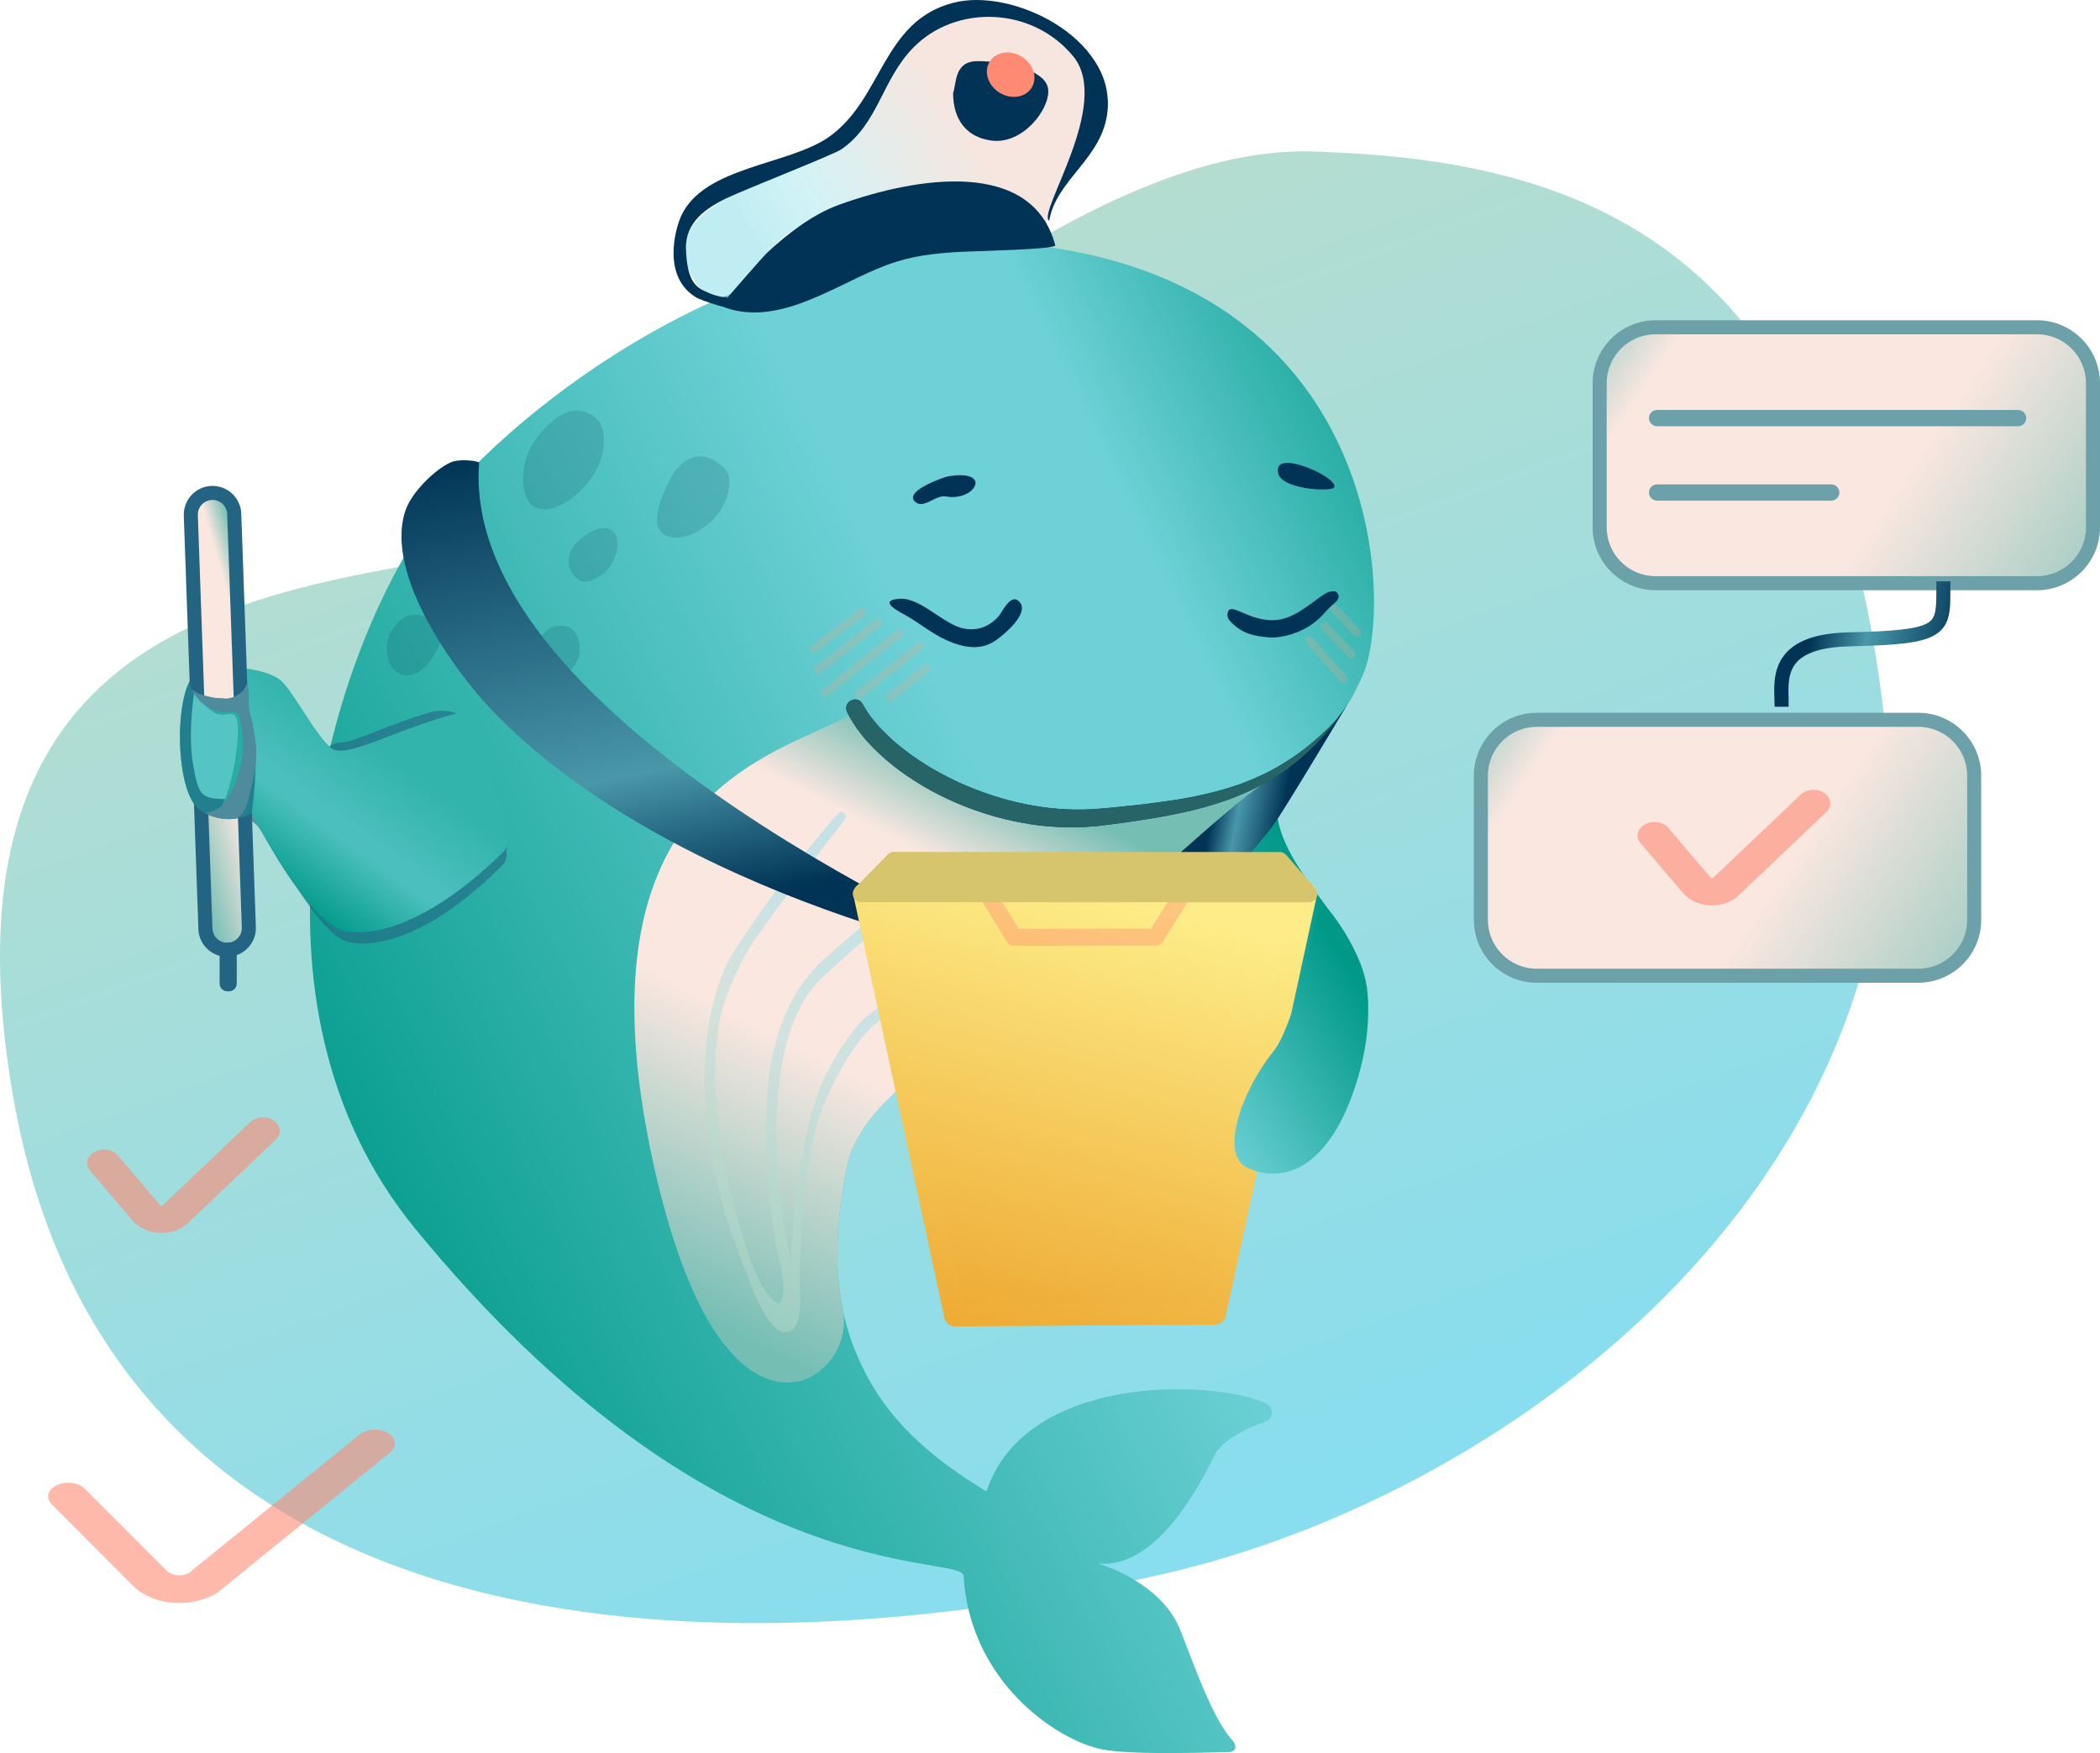 <svg width="333" height="278" viewBox="0 0 333 278" fill="none" xmlns="http://www.w3.org/2000/svg">
<path d="M97.277 82.109C124.681 69.887 170.044 22.802 208.254 24.026C247.333 25.273 289.153 36.025 298.444 111.05C307.735 186.075 240.36 236.811 184.526 249.59C113.92 265.752 17.759 263.882 2.096 173.942C-13.99 81.486 66.82 95.689 97.277 82.109Z" fill="url(#paint0_linear_2859_3237)"/>
<path d="M216.141 106.976C214.515 110.761 212.398 113.989 210.081 116.415C206.895 119.755 202.996 123.428 202.84 125.899C202.84 126.077 202.506 130.708 195.109 139.123C194.886 139.368 194.641 139.635 194.418 139.902C194.262 140.081 194.106 140.259 193.95 140.437C182.565 153.416 138.027 165.794 134.262 185.14C133.326 189.949 132.747 194.668 132.791 199.277C132.791 199.432 132.791 199.566 132.791 199.722C132.791 199.789 132.791 199.878 132.791 199.944C132.791 200.323 132.814 200.679 132.836 201.058C132.836 201.236 132.858 201.436 132.858 201.614C132.858 201.792 132.88 201.993 132.903 202.171C132.925 202.349 132.925 202.549 132.947 202.727C132.97 202.905 132.97 203.106 132.992 203.284C133.036 203.662 133.059 204.018 133.103 204.375C133.126 204.531 133.148 204.664 133.17 204.82C133.192 205.043 133.237 205.265 133.259 205.466C133.282 205.644 133.304 205.822 133.348 206C133.371 206.178 133.415 206.356 133.437 206.534C133.504 206.89 133.571 207.269 133.638 207.625C133.638 207.647 133.638 207.67 133.638 207.67C133.994 209.384 134.462 211.076 135.064 212.768C138.228 221.495 143.865 228.975 156.431 236.5C162.602 217.821 192.146 218.712 200.746 222.519C202.038 223.097 201.993 224.968 200.657 225.435C197.872 226.437 193.972 228.218 192.68 230.622C191.121 233.583 183.991 248.989 174.076 247.92C175.591 248.388 183.991 251.215 186.977 258.05C188.358 261.211 191.923 272.164 195.332 275.86C196.201 276.75 196.111 277.93 194.641 277.841C188.893 277.997 179.023 278.242 174.789 277.418C167.504 275.993 153.69 266.532 152.799 249.813C151.841 246.317 113.073 252.573 65.751 194.735C36.497 158.892 51.67 105.707 67.466 82.933C77.514 68.462 120.515 30.193 170.356 39.877C219.728 49.45 220.664 96.513 216.141 106.976Z" fill="url(#paint1_linear_2859_3237)"/>
<path opacity="0.6" d="M68.357 112.92C60.381 115.258 56.861 117.573 53.519 117.84C53.096 117.863 52.694 117.996 52.36 118.241C51.202 119.109 45.921 110.026 44.228 108.535C41.554 106.175 34.046 105.262 31.15 106.843C27.607 108.757 27.496 125.855 31.863 128.571C34.091 129.973 36.163 130.04 37.633 129.773C39.081 129.506 40.396 130.285 41.242 131.487C45.075 137.008 50.867 148.807 55.613 149.475C65.862 150.922 77.336 139.613 79.898 136.942C81.881 134.871 76.49 120.423 73.994 114.434C73.326 112.809 70.051 112.431 68.357 112.92Z" fill="#246483"/>
<path d="M73.37 112.853C62.765 115.547 54.9 120.445 52.561 118.664C50.221 116.883 46.434 109.581 44.607 107.978C41.933 105.618 34.068 105.262 31.172 106.842C27.629 108.757 27.518 125.855 31.885 128.571C36.252 131.287 39.928 128.971 39.928 128.971C39.928 128.971 48.818 146.826 54.967 147.716C65.216 149.164 77.358 137.632 79.921 134.96C82.483 132.289 73.37 112.853 73.37 112.853Z" fill="url(#paint2_linear_2859_3237)"/>
<path d="M202.394 127.836C202.706 138.767 216.953 147.094 216.908 158.737C217.672 170.948 209.813 189.28 198.785 185.563C191.704 183.176 205.313 166.795 204.778 161.074C204.243 155.352 180.047 143.153 180.047 143.153L202.394 127.836Z" fill="url(#paint3_linear_2859_3237)"/>
<g opacity="0.16">
<path d="M85.55 102.84C85.684 104.955 86.53 106.669 87.889 107.07C89.493 107.559 91.142 106.112 91.766 104.131C92.39 102.15 91.343 99.768 90.117 99.411C87.355 98.588 85.394 100.413 85.55 102.84Z" fill="#003355"/>
<path d="M85 69.62C82.237 73.293 82.46 78.725 84.443 80.172C86.76 81.864 90.838 79.727 93.6 76.054C96.363 72.38 96.252 67.817 94.603 66.392C91.194 63.498 87.763 65.924 85 69.62Z" fill="#003355"/>
<path d="M62.087 100.047C60.661 102.273 61.441 105.657 62.933 106.592C65.117 107.928 67.189 106.459 68.615 104.232C70.041 102.006 70.731 99.869 68.169 98.244C65.451 96.552 63.535 97.821 62.087 100.047Z" fill="#003355"/>
<path d="M106.411 75.719C104.629 78.992 103.337 82.821 104.83 84.357C106.59 86.161 110.199 85.114 112.917 82.554C115.613 79.994 116.348 75.719 115.012 74.361C111.915 71.2 108.439 71.957 106.411 75.719Z" fill="#003355"/>
<path d="M91.885 85.604C93.756 83.979 95.717 83.267 96.92 84.024C98.346 84.914 98.19 87.385 96.92 89.5C95.65 91.615 92.999 92.706 91.907 92.038C89.456 90.48 89.746 87.452 91.885 85.604Z" fill="#003355"/>
</g>
<path d="M210.081 116.415C207.095 119.577 202.996 123.428 202.84 125.899C202.84 126.077 202.506 130.708 195.109 139.123C194.886 139.368 194.641 139.635 194.418 139.902C194.262 140.08 194.106 140.258 193.95 140.437C182.565 153.416 138.027 165.794 134.262 185.14C133.326 189.948 132.747 194.668 132.791 199.276C132.791 199.432 132.791 199.566 132.791 199.722C132.791 199.788 132.791 199.878 132.791 199.944C132.791 200.323 132.814 200.679 132.836 201.057C132.836 201.236 132.858 201.436 132.858 201.614C132.858 201.792 132.88 201.992 132.903 202.171C132.925 202.349 132.925 202.549 132.947 202.727C132.97 202.905 132.97 203.106 132.992 203.284C133.036 203.662 133.059 204.018 133.103 204.375C133.126 204.53 133.148 204.664 133.17 204.82C133.192 205.042 133.237 205.265 133.259 205.465C133.281 205.644 133.326 205.822 133.348 206C133.371 206.178 133.415 206.356 133.437 206.534C133.504 206.89 133.571 207.269 133.638 207.625C133.638 207.647 133.638 207.669 133.638 207.669C134.351 211.276 132.97 214.994 130.095 217.309C129.561 217.754 129.093 218.066 128.759 218.266C125.283 220.27 111.982 222.919 103.515 184.093C90.816 125.699 122.854 120 134.663 113.432C135.509 114.924 136.534 116.326 137.626 117.551C138.918 118.998 140.277 120.222 141.77 121.402C144.756 123.762 148.053 125.677 151.507 127.168C154.96 128.682 158.547 129.751 162.268 130.396C165.989 131.042 169.732 131.331 173.497 130.953C173.72 130.93 173.965 130.908 174.21 130.886C174.433 130.864 174.678 130.841 174.901 130.797L176.237 130.619L178.933 130.24C180.716 129.973 182.52 129.684 184.303 129.372C186.085 129.038 187.89 128.66 189.672 128.214C191.455 127.769 193.215 127.257 194.953 126.612C195.71 126.344 196.468 126.033 197.225 125.721C200.255 123.517 207.742 118.107 210.081 116.415Z" fill="url(#paint4_linear_2859_3237)"/>
<path opacity="0.45" d="M184.971 136.674C184.86 136.073 184.281 135.672 183.679 135.784C169.776 138.388 138.562 159.783 136.69 161.853C133.549 165.304 130.964 169.823 129.739 173.296C126.731 181.8 125.996 190.928 125.372 199.877C122.698 187.188 120.47 163.968 130.719 154.684C132.702 152.881 148.098 138.945 153.289 136.051C153.668 135.917 153.779 134.893 153.311 134.938C149.524 135.183 130.474 152.28 130.474 152.28C122.342 159.961 121.295 170.958 121.451 181.11C121.518 186.23 122.141 191.44 122.854 196.471C123.189 198.786 125.261 204.708 123.545 206.734C119.713 205.243 117.084 193.622 116.081 189.993C114.232 183.292 112.294 170.914 114.165 161.653C114.856 158.269 116.393 155.063 117.864 151.946C119.134 149.23 130.274 134.559 133.348 130.797C133.616 130.463 133.861 130.084 134.061 129.706C134.217 129.439 134.217 129.149 133.928 128.927C133.66 128.726 133.371 128.637 133.126 128.86C132.724 129.194 132.368 129.55 132.034 129.951C130.519 131.776 129.048 133.624 127.489 135.405C125.84 137.297 116.928 149.386 115.368 152.681C113.118 157.467 112.115 162.432 111.826 167.708C111.135 179.574 113.853 190.727 118.287 201.658C118.933 203.284 121.852 212.3 125.194 211.142C127.711 210.274 126.642 203.729 126.753 201.658C127.244 193.599 127.466 184.828 129.917 177.103C130.742 174.543 133.905 167.419 137.648 163.456C140.924 159.916 170.378 140.548 184.08 137.965C184.682 137.854 185.083 137.275 184.971 136.674Z" fill="url(#paint5_linear_2859_3237)"/>
<g opacity="0.6">
<g opacity="0.6">
<path opacity="0.6" d="M129.093 103.548C128.892 103.548 128.692 103.459 128.558 103.28C128.335 102.991 128.38 102.568 128.692 102.345L136.245 96.579C136.534 96.357 136.958 96.401 137.18 96.713C137.403 97.002 137.359 97.425 137.047 97.648L129.494 103.414C129.382 103.503 129.226 103.548 129.093 103.548Z" fill="#FFA173"/>
</g>
<g opacity="0.6">
<path opacity="0.6" d="M141.102 111.228C140.901 111.228 140.701 111.139 140.567 110.983C140.344 110.694 140.389 110.271 140.678 110.048L146.404 105.507C146.694 105.284 147.117 105.329 147.34 105.618C147.563 105.907 147.518 106.33 147.229 106.553L141.525 111.072C141.391 111.184 141.258 111.228 141.102 111.228Z" fill="#FFA173"/>
</g>
<g opacity="0.6">
<path opacity="0.6" d="M215.138 100.943C214.96 100.943 214.782 100.876 214.648 100.742L211.105 96.98C210.86 96.713 210.86 96.29 211.128 96.045C211.395 95.8 211.818 95.8 212.063 96.067L215.606 99.83C215.851 100.097 215.851 100.52 215.584 100.765C215.472 100.876 215.294 100.943 215.138 100.943Z" fill="#FFA173"/>
</g>
<g opacity="0.6">
<path opacity="0.6" d="M214.269 104.438C214.091 104.438 213.913 104.371 213.779 104.237L209.546 99.763C209.301 99.495 209.301 99.073 209.568 98.828C209.836 98.583 210.259 98.583 210.504 98.85L214.737 103.325C214.982 103.592 214.982 104.015 214.715 104.26C214.603 104.371 214.425 104.438 214.269 104.438Z" fill="#FFA173"/>
</g>
<g opacity="0.6">
<path opacity="0.6" d="M213.022 108.312C212.844 108.312 212.643 108.245 212.509 108.089L207.229 102.056C206.984 101.789 207.006 101.366 207.296 101.121C207.563 100.876 207.987 100.898 208.232 101.188L213.512 107.221C213.757 107.488 213.735 107.911 213.445 108.156C213.334 108.267 213.178 108.312 213.022 108.312Z" fill="#FFA173"/>
</g>
<g opacity="0.6">
<path opacity="0.6" d="M129.672 106.909C129.471 106.909 129.271 106.82 129.137 106.664C128.914 106.375 128.959 105.952 129.249 105.729L138.829 98.227C139.119 98.004 139.542 98.049 139.765 98.338C139.988 98.628 139.943 99.051 139.653 99.273L130.073 106.776C129.962 106.865 129.806 106.909 129.672 106.909Z" fill="#FFA173"/>
</g>
<g opacity="0.6">
<path opacity="0.6" d="M136.133 110.85C135.933 110.85 135.732 110.761 135.621 110.605C135.398 110.315 135.442 109.892 135.732 109.67L145.379 101.989C145.669 101.767 146.092 101.811 146.315 102.1C146.538 102.39 146.493 102.813 146.204 103.036L136.556 110.716C136.423 110.805 136.289 110.85 136.133 110.85Z" fill="#FFA173"/>
</g>
<g opacity="0.6">
<path opacity="0.6" d="M130.853 110.493C130.652 110.493 130.452 110.404 130.34 110.248C130.118 109.959 130.162 109.536 130.452 109.313L142.082 100.008C142.372 99.785 142.795 99.829 143.018 100.119C143.241 100.408 143.196 100.831 142.906 101.054L131.276 110.337C131.143 110.449 131.009 110.493 130.853 110.493Z" fill="#FFA173"/>
</g>
</g>
<path d="M203.04 98.227C206.516 97.559 209.635 93.863 211.061 93.797C211.618 93.774 211.886 93.618 212.197 94.286C212.465 94.887 211.886 95.422 211.507 95.733C210.081 96.913 209.813 97.782 207.764 99.184C206.338 100.164 203.553 101.232 201.258 101.076C198.785 100.854 197.114 100.52 195.309 98.761C194.864 98.316 194.552 97.915 194.663 97.225C195.042 95.088 198.428 99.095 203.04 98.227Z" fill="#003355"/>
<path d="M161.755 95.555C160.352 93.774 158.948 97.069 158.324 97.759C156.92 99.317 155.094 100.074 152.955 99.696C149.635 99.117 146.026 94.687 142.572 94.954C139.23 95.221 142.305 96.869 143.508 97.514C145.78 98.761 147.763 100.497 150.147 101.544C152.799 102.701 155.495 103.258 157.968 101.499C159.349 100.542 163.137 97.314 161.755 95.555Z" fill="#003355"/>
<path d="M150.103 78.747C148.365 78.324 146.404 80.951 145.023 79.482C143.441 77.812 149.769 75.63 150.348 75.541C157.411 74.339 154.759 79.482 150.103 78.747Z" fill="#003355"/>
<path d="M202.639 74.718C202.238 71.2 212.264 75.719 211.573 77.278C211.262 78.057 202.617 77.634 202.639 74.718Z" fill="#003355"/>
<path d="M174.009 18.483C181.919 8.108 156.163 -3.669 145.424 5.281C138.852 10.78 139.208 20.397 130.875 24.805C126.798 26.274 122.164 27.833 118.309 29.814C114.165 31.929 105.944 35.825 109.264 42.905C114.566 54.192 120.582 39.988 124.681 37.25C133.549 31.328 146.182 28.033 156.609 29.859C156.943 29.925 163.426 36.471 164.719 36.07C167.816 35.09 165.699 29.369 174.009 18.483Z" fill="url(#paint6_linear_2859_3237)"/>
<path d="M151.128 0.45C139.876 3.388 139.988 15.677 131.454 21.711C125.06 26.208 111.625 26.363 108.016 34.244C107.058 36.337 104.897 44.084 110.6 47.29C111.581 47.713 114.054 48.559 114.455 48.559C114.9 48.537 115.324 47.045 115.324 47.045H115.301C114.9 47.335 112.917 46.734 112.227 46.377C110.422 45.643 108.929 44.73 108.773 39.409C108.662 35.246 111.982 32.998 115.19 31.439C118.042 30.059 132.212 24.538 133.504 23.625C139.297 19.551 139.854 12.605 144.845 7.529C151.551 0.695 163.671 0.984 170.2 8.954C176.371 16.523 164.407 33.732 166.367 35.024C167.504 28.367 174.923 25.139 175.636 17.503C176.661 5.971 160.508 -2.021 151.128 0.45Z" fill="url(#paint7_linear_2859_3237)"/>
<path d="M114.232 48.492C122.698 52.01 131.343 45.888 139.074 42.637C143.285 40.856 146.627 40.322 151.061 40.01C154.225 39.788 167.905 39.587 167.325 38.852C163.649 25.161 145.513 27.966 133.014 32.486C128.892 33.977 124.77 37.138 121.651 40.077C120.894 40.767 114.232 48.492 114.232 48.492Z" fill="url(#paint8_linear_2859_3237)"/>
<path d="M157.219 22.292C153.355 21.775 151.156 19.102 151.132 14.768C151.686 13.199 151.314 9.774 154.861 9.703C157.466 9.615 166.002 10.56 166.22 14.281C166.422 17.425 162.125 22.944 157.219 22.292Z" fill="url(#paint9_linear_2859_3237)"/>
<path d="M158.489 14.695C160.329 15.836 162.613 15.483 163.591 13.907C164.57 12.331 163.871 10.13 162.031 8.989C160.192 7.849 157.907 8.202 156.929 9.777C155.951 11.353 156.649 13.555 158.489 14.695Z" fill="#FF8A73"/>
<path d="M160.998 152.458C159.549 151.768 72.769 114.768 75.977 73.382C75.865 73.093 73.192 72.758 71.788 73.204C69.627 73.916 65.371 77.745 64.28 80.996C60.871 91.17 72.39 106.62 77.38 111.963C106.634 143.108 162.936 153.371 160.998 152.458Z" fill="url(#paint10_linear_2859_3237)"/>
<path d="M214.67 110.026C214.67 110.026 210.927 117.529 200.478 124.185C196.646 126.612 187.667 134.827 187.288 135.094C186.709 135.517 197.671 136.006 197.671 136.006C197.671 136.006 200.322 132.979 201.948 130.797C203.597 128.593 214.67 110.026 214.67 110.026Z" fill="url(#paint11_linear_2859_3237)"/>
<path d="M136.757 111.607C137.158 112.319 137.604 113.032 138.116 113.699C138.629 114.367 139.163 115.013 139.765 115.636C140.946 116.883 142.238 118.018 143.619 119.065C146.382 121.18 149.434 122.916 152.643 124.341C155.851 125.743 159.193 126.834 162.624 127.524C166.055 128.215 169.553 128.526 173.029 128.326C173.475 128.304 173.898 128.259 174.343 128.237L175.68 128.126L178.354 127.858C180.136 127.68 181.919 127.48 183.701 127.235C185.484 126.99 187.244 126.723 188.982 126.389C190.719 126.055 192.457 125.632 194.15 125.142C195.844 124.653 197.537 124.051 199.141 123.339C200.768 122.627 202.35 121.803 203.842 120.846C206.872 118.976 209.613 116.593 212.086 113.967L211.262 115.035L210.393 116.081L209.479 117.106L208.543 118.107C207.273 119.399 205.892 120.601 204.422 121.714C202.951 122.805 201.369 123.784 199.743 124.63C198.116 125.476 196.401 126.211 194.685 126.834C192.947 127.458 191.187 127.97 189.405 128.415C187.622 128.86 185.84 129.216 184.035 129.55C182.231 129.862 180.426 130.129 178.644 130.396L175.948 130.752L174.589 130.931C174.121 130.975 173.653 131.042 173.185 131.064C171.313 131.22 169.442 131.242 167.57 131.131C165.699 131.042 163.85 130.819 162.023 130.463C158.346 129.795 154.759 128.682 151.35 127.19C147.942 125.699 144.689 123.807 141.725 121.491C140.255 120.334 138.851 119.042 137.581 117.64C136.311 116.215 135.175 114.657 134.306 112.876C133.994 112.208 134.262 111.406 134.93 111.095C135.643 110.716 136.401 110.961 136.757 111.607Z" fill="#163F53"/>
<path d="M136.757 111.607C137.158 112.319 137.604 113.032 138.116 113.699C138.629 114.367 139.163 115.013 139.765 115.636C140.946 116.883 142.238 118.018 143.619 119.065C146.382 121.18 149.434 122.916 152.643 124.341C155.851 125.743 159.193 126.834 162.624 127.524C166.055 128.215 169.553 128.526 173.029 128.326C173.475 128.304 173.898 128.259 174.343 128.237L175.68 128.126L178.354 127.858C180.136 127.68 181.919 127.48 183.701 127.235C185.484 126.99 187.244 126.723 188.982 126.389C190.719 126.055 192.457 125.632 194.15 125.142C195.844 124.653 197.537 124.051 199.141 123.339C200.768 122.627 202.35 121.803 203.842 120.846C206.872 118.976 209.613 116.593 212.086 113.967L211.262 115.035L210.393 116.081L209.479 117.106L208.543 118.107C207.273 119.399 205.892 120.601 204.422 121.714C202.951 122.805 201.369 123.784 199.743 124.63C198.116 125.476 196.401 126.211 194.685 126.834C192.947 127.458 191.187 127.97 189.405 128.415C187.622 128.86 185.84 129.216 184.035 129.55C182.231 129.862 180.426 130.129 178.644 130.396L175.948 130.752L174.589 130.931C174.121 130.975 173.653 131.042 173.185 131.064C171.313 131.22 169.442 131.242 167.57 131.131C165.699 131.042 163.85 130.819 162.023 130.463C158.346 129.795 154.759 128.682 151.35 127.19C147.942 125.699 144.689 123.807 141.725 121.491C140.255 120.334 138.851 119.042 137.581 117.64C136.311 116.215 135.175 114.657 134.306 112.876C133.994 112.208 134.262 111.406 134.93 111.095C135.643 110.716 136.401 110.961 136.757 111.607Z" fill="#266468"/>
<path d="M36.14 150.611C34.246 150.678 32.642 149.186 32.575 147.294L30.258 81.731C30.192 79.838 31.684 78.235 33.578 78.168C35.472 78.102 37.076 79.593 37.143 81.486L39.46 147.049C39.527 148.963 38.034 150.544 36.14 150.611Z" fill="url(#paint12_linear_2859_3237)"/>
<path d="M36.007 151.724C33.556 151.724 31.528 149.787 31.461 147.338L29.144 81.775C29.1 80.573 29.545 79.393 30.37 78.502C31.194 77.612 32.33 77.1 33.533 77.055C36.051 76.966 38.168 78.925 38.257 81.441L40.574 147.004C40.663 149.52 38.68 151.635 36.185 151.724C36.118 151.724 36.073 151.724 36.007 151.724ZM33.712 79.282C33.689 79.282 33.667 79.282 33.623 79.282C32.999 79.304 32.419 79.571 31.996 80.016C31.573 80.484 31.35 81.063 31.372 81.686L33.689 147.249C33.734 148.54 34.826 149.542 36.096 149.498C37.388 149.453 38.391 148.362 38.346 147.093L36.029 81.53C35.984 80.261 34.959 79.282 33.712 79.282Z" fill="#246483"/>
<path d="M36.051 149.498H36.319C36.987 149.498 37.544 150.032 37.544 150.722V155.976C37.544 156.644 37.009 157.2 36.319 157.2H36.051C35.383 157.2 34.826 156.666 34.826 155.976V150.722C34.848 150.032 35.383 149.498 36.051 149.498Z" fill="#246483"/>
<path d="M30.08 108.045C27.651 112.475 28.008 126.166 31.862 128.571C36.229 131.287 39.906 128.971 39.906 128.971C39.906 128.971 41.733 117.217 39.148 112.119C38.413 110.649 34.425 110.783 32.843 110.605C29.79 110.293 30.147 107.911 30.08 108.045Z" fill="#22808E"/>
<path d="M35.784 126.723C31.974 126.634 31.462 126.344 30.593 121.046C29.991 117.462 30.325 113.543 30.748 109.959C32.108 109.714 33.11 112.787 34.336 113.143C36.564 113.811 37.232 111.918 38.413 114.634C39.304 116.682 38.903 126.322 35.784 126.723Z" fill="#54C4C4"/>
<path d="M32.486 111.851C33.377 112.297 34.514 112.608 35.494 112.519C36.252 112.452 36.965 112.23 37.722 112.274C38.725 112.875 38.769 115.324 38.858 116.348C39.126 118.819 38.034 126.099 35.115 127.88C36.63 125.81 38.881 114.144 37.054 113.298C36.252 112.92 35.561 113.521 34.425 113.143C33.734 112.92 32.798 112.208 32.486 111.851Z" fill="#28ADA5"/>
<path d="M40.44 116.95C40.218 115.414 39.772 113.966 39.505 112.519C39.349 111.673 39.683 108.957 39.104 108.468C38.747 109.915 37.009 110.805 35.628 110.783C34.001 110.761 32.776 110.382 31.952 110.16C31.261 109.892 30.704 109.603 30.459 109.314C30.192 108.98 31.818 112.942 35.873 112.942C37.811 112.942 37.856 112.72 38.301 115.191C38.992 119.042 38.168 123.295 36.118 126.456C35.583 127.257 35.405 127.836 34.469 128.304C33.6 128.749 32.821 128.838 32.509 128.927C33.043 129.216 34.625 130.062 36.942 129.862C38.992 129.817 39.416 126.5 40.106 123.762C40.685 121.491 40.775 119.287 40.44 116.95Z" fill="#4E8B9D"/>
<path d="M192.636 208.271L151.484 208.56L137.091 141.75H207.051L192.636 208.271Z" fill="url(#paint13_linear_2859_3237)"/>
<path d="M151.484 210.341C150.638 210.341 149.925 209.762 149.746 208.938L135.353 142.129C135.242 141.594 135.376 141.06 135.71 140.637C136.044 140.214 136.557 139.969 137.091 139.969H207.051C207.586 139.969 208.098 140.214 208.432 140.637C208.766 141.06 208.9 141.617 208.789 142.129L194.373 208.649C194.195 209.473 193.482 210.052 192.636 210.052L151.484 210.341ZM139.297 143.531L152.91 206.779L191.187 206.512L204.823 143.553H139.297V143.531Z" fill="url(#paint14_linear_2859_3237)"/>
<path d="M160.797 149.987C160.33 149.987 159.906 149.742 159.661 149.342L155.472 142.529C155.094 141.906 155.272 141.082 155.918 140.681C156.542 140.303 157.366 140.481 157.767 141.127L161.555 147.293L182.52 147.271L186.375 141.104C186.776 140.481 187.6 140.281 188.224 140.681C188.848 141.082 189.049 141.906 188.648 142.529L184.392 149.319C184.147 149.72 183.724 149.943 183.256 149.943L160.797 149.987Z" fill="#FF8A73" fill-opacity="0.4"/>
<path d="M202.951 136.452L141.748 136.429L136.557 141.728L207.563 141.75L202.951 136.452Z" fill="#D6C56D"/>
<path d="M207.563 143.086L136.557 143.064C136.022 143.064 135.532 142.752 135.331 142.24C135.131 141.75 135.242 141.171 135.599 140.793L140.79 135.494C141.035 135.227 141.391 135.094 141.748 135.094L202.951 135.116C203.33 135.116 203.709 135.294 203.954 135.584L208.566 140.882C208.9 141.283 208.989 141.839 208.766 142.307C208.566 142.774 208.098 143.086 207.563 143.086ZM139.743 140.392L204.645 140.415L202.35 137.788L142.327 137.765L139.743 140.392Z" fill="#D6C56D"/>
<path d="M323.019 92.483H262.528C257.626 92.483 253.661 88.52 253.661 83.623V60.759C253.661 55.861 257.626 51.898 262.528 51.898H323.019C327.92 51.898 331.886 55.861 331.886 60.759V83.645C331.886 88.52 327.92 92.483 323.019 92.483Z" fill="url(#paint15_linear_2859_3237)"/>
<path d="M323.018 93.597H262.528C257.025 93.597 252.547 89.122 252.547 83.623V60.759C252.547 55.26 257.025 50.786 262.528 50.786H323.018C328.522 50.786 333 55.26 333 60.759V83.645C333 89.122 328.522 93.597 323.018 93.597ZM262.528 53.012C258.25 53.012 254.775 56.485 254.775 60.759V83.623C254.775 87.897 258.25 91.37 262.528 91.37H323.018C327.296 91.37 330.772 87.897 330.772 83.645V60.759C330.772 56.485 327.296 53.012 323.018 53.012H262.528Z" fill="#6CA1AA"/>
<path d="M320.011 67.594H262.773C262.06 67.594 261.481 67.015 261.481 66.302C261.481 65.59 262.06 65.011 262.773 65.011H320.011C320.724 65.011 321.303 65.59 321.303 66.302C321.303 67.015 320.724 67.594 320.011 67.594Z" fill="#6CA1AA"/>
<path d="M290.378 79.393H262.773C262.06 79.393 261.481 78.814 261.481 78.102C261.481 77.389 262.06 76.811 262.773 76.811H290.378C291.091 76.811 291.671 77.389 291.671 78.102C291.671 78.814 291.091 79.393 290.378 79.393Z" fill="#6CA1AA"/>
<path d="M304.183 154.73H243.692C238.791 154.73 234.825 150.768 234.825 145.87V123.006C234.825 118.108 238.791 114.146 243.692 114.146H304.183C309.084 114.146 313.05 118.108 313.05 123.006V145.892C313.05 150.768 309.084 154.73 304.183 154.73Z" fill="url(#paint16_linear_2859_3237)"/>
<path d="M304.183 155.844H243.692C238.189 155.844 233.711 151.369 233.711 145.87V123.006C233.711 117.508 238.189 113.033 243.692 113.033H304.183C309.686 113.033 314.164 117.508 314.164 123.006V145.892C314.164 151.369 309.686 155.844 304.183 155.844ZM243.692 115.259C239.414 115.259 235.939 118.732 235.939 123.006V145.87C235.939 150.144 239.414 153.617 243.692 153.617H304.183C308.46 153.617 311.936 150.144 311.936 145.892V123.006C311.936 118.732 308.46 115.259 304.183 115.259H243.692Z" fill="#6CA1AA"/>
<path d="M271.454 143.582C271.232 143.582 271.032 143.564 270.81 143.547C269.323 143.403 267.969 142.777 267.014 141.776L266.925 141.668L260.154 133.726C259.31 132.742 259.621 131.418 260.842 130.738C262.063 130.058 263.706 130.309 264.55 131.293L271.254 139.164C271.343 139.235 271.41 139.271 271.454 139.289C271.476 139.289 271.521 139.289 271.587 139.271L285.53 126.016C286.485 125.103 288.172 124.996 289.282 125.765C290.414 126.534 290.548 127.894 289.593 128.788L275.251 142.42L275.051 142.545C273.963 143.225 272.72 143.582 271.454 143.582Z" fill="#FF8A73" fill-opacity="0.6"/>
<path d="M283.627 112.074H281.399C281.399 111.718 281.377 111.34 281.377 110.939C281.288 108.601 281.199 105.685 283.338 103.414C285.232 101.411 288.44 100.387 293.208 100.275C300.003 100.119 304.014 99.808 305.729 98.761C307.021 97.96 307.066 96.535 307.044 93.085C307.044 92.795 307.044 92.506 307.044 92.194H309.272C309.272 92.506 309.272 92.795 309.272 93.062C309.294 96.713 309.316 99.14 306.91 100.631C304.749 101.989 300.783 102.323 293.275 102.502C289.197 102.591 286.412 103.414 284.986 104.928C283.471 106.531 283.561 108.824 283.627 110.85C283.605 111.273 283.627 111.674 283.627 112.074Z" fill="url(#paint17_linear_2859_3237)"/>
<path d="M27.403 254.167C25.095 253.968 22.95 253.125 21.4 251.773L21.328 251.711L8.205 238.56C7.195 237.567 7.574 236.202 9.016 235.52C10.458 234.825 12.441 235.086 13.432 236.078L26.429 249.093C26.934 249.502 27.529 249.763 28.16 249.812C28.737 249.85 29.349 249.738 29.908 249.477L57.02 227.48C58.173 226.562 60.156 226.451 61.508 227.22C62.842 228.014 63.005 229.379 61.887 230.309L34.343 252.666L34.09 252.802C32.414 253.708 30.431 254.204 28.448 254.204C28.07 254.204 27.745 254.192 27.403 254.167Z" fill="#FF8A73" fill-opacity="0.6"/>
<path d="M24.942 195.481C23.454 195.338 22.122 194.712 21.145 193.71L21.1 193.656L14.282 185.66C13.46 184.676 13.749 183.334 14.971 182.673C16.192 182.011 17.836 182.243 18.68 183.227L25.387 191.098C25.475 191.188 25.542 191.223 25.587 191.223C25.631 191.241 25.675 191.223 25.72 191.205L39.667 177.95C40.622 177.038 42.287 176.93 43.42 177.699C44.553 178.469 44.686 179.81 43.731 180.723L29.384 194.354L29.184 194.479C28.118 195.159 26.875 195.517 25.609 195.517C25.387 195.517 25.165 195.499 24.942 195.481Z" fill="#FF8A73" fill-opacity="0.6"/>
<path d="M216.908 158.737C216.908 173.237 209.791 189.281 198.762 185.563C198.473 185.451 198.183 185.362 197.916 185.251C193.232 183.301 196.891 172.962 201.926 166.729C205.714 162.054 209.271 142.711 209.271 142.711C209.271 142.711 216.24 149.432 216.908 158.737Z" fill="url(#paint18_linear_2859_3237)"/>
<defs>
<linearGradient id="paint0_linear_2859_3237" x1="41.506" y1="44.396" x2="122.854" y2="266.345" gradientUnits="userSpaceOnUse">
<stop offset="0.022" stop-color="#BBDDCC"/>
<stop offset="1" stop-color="#88DDEE"/>
</linearGradient>
<linearGradient id="paint1_linear_2859_3237" x1="87.069" y1="277.79" x2="289.42" y2="180.366" gradientUnits="userSpaceOnUse">
<stop stop-color="#009988"/>
<stop offset="0.577" stop-color="#6ED1D7"/>
<stop offset="0.749" stop-color="#6ED1D7"/>
<stop offset="1" stop-color="#009988"/>
</linearGradient>
<linearGradient id="paint2_linear_2859_3237" x1="69.447" y1="95.714" x2="31.637" y2="147.632" gradientUnits="userSpaceOnUse">
<stop offset="0.373" stop-color="#32B3AC"/>
<stop offset="0.565" stop-color="#4ABFBD"/>
<stop offset="0.611" stop-color="#4ABFBD"/>
<stop offset="0.812" stop-color="#009988"/>
</linearGradient>
<linearGradient id="paint3_linear_2859_3237" x1="210.534" y1="113.725" x2="157.848" y2="152.582" gradientUnits="userSpaceOnUse">
<stop offset="0.259" stop-color="#009988"/>
<stop offset="1" stop-color="#6ED1D7"/>
</linearGradient>
<linearGradient id="paint4_linear_2859_3237" x1="126.428" y1="217.034" x2="171.569" y2="129.165" gradientUnits="userSpaceOnUse">
<stop stop-color="#74BEB4"/>
<stop offset="0.458" stop-color="#F9E7E0"/>
<stop offset="0.829" stop-color="#F9E7E0"/>
<stop offset="1" stop-color="#74BEB4"/>
</linearGradient>
<linearGradient id="paint5_linear_2859_3237" x1="91.079" y1="235.641" x2="190.593" y2="156.94" gradientUnits="userSpaceOnUse">
<stop offset="0.391" stop-color="#BBDDCC"/>
<stop offset="0.731" stop-color="#88DDEE"/>
<stop offset="0.897" stop-color="#88DDEE"/>
<stop offset="1" stop-color="#F9E7E0"/>
</linearGradient>
<linearGradient id="paint6_linear_2859_3237" x1="114.22" y1="34.147" x2="169.103" y2="0.938" gradientUnits="userSpaceOnUse">
<stop offset="0.03" stop-color="#C0EDF2"/>
<stop offset="0.21" stop-color="#D2F3F6"/>
<stop offset="0.633" stop-color="#F7E6DF"/>
</linearGradient>
<linearGradient id="paint7_linear_2859_3237" x1="30703.9" y1="258.321" x2="38854.6" y2="-780.145" gradientUnits="userSpaceOnUse">
<stop stop-color="#003355"/>
<stop offset="0.31" stop-color="#4997A9"/>
<stop offset="0.36" stop-color="#51A8BC"/>
<stop offset="0.44" stop-color="#5BBBD1"/>
<stop offset="0.5" stop-color="#5EC2D9"/>
<stop offset="0.59" stop-color="#58B6CC"/>
<stop offset="0.76" stop-color="#4997A9"/>
<stop offset="1" stop-color="#003355"/>
</linearGradient>
<linearGradient id="paint8_linear_2859_3237" x1="23708.4" y1="139.295" x2="29775.8" y2="-1253.96" gradientUnits="userSpaceOnUse">
<stop stop-color="#003355"/>
<stop offset="0.31" stop-color="#4997A9"/>
<stop offset="0.36" stop-color="#51A8BC"/>
<stop offset="0.44" stop-color="#5BBBD1"/>
<stop offset="0.5" stop-color="#5EC2D9"/>
<stop offset="0.59" stop-color="#58B6CC"/>
<stop offset="0.76" stop-color="#4997A9"/>
<stop offset="1" stop-color="#003355"/>
</linearGradient>
<linearGradient id="paint9_linear_2859_3237" x1="10225.1" y1="1761.31" x2="10663.2" y2="1810.76" gradientUnits="userSpaceOnUse">
<stop stop-color="#003355"/>
<stop offset="1" stop-color="#003355"/>
</linearGradient>
<linearGradient id="paint10_linear_2859_3237" x1="66.511" y1="73.194" x2="81.983" y2="149.644" gradientUnits="userSpaceOnUse">
<stop stop-color="#003355"/>
<stop offset="0.71" stop-color="#4997A9"/>
<stop offset="1" stop-color="#003355"/>
</linearGradient>
<linearGradient id="paint11_linear_2859_3237" x1="190.73" y1="136.462" x2="201.667" y2="138.543" gradientUnits="userSpaceOnUse">
<stop stop-color="#003355"/>
<stop offset="0.368" stop-color="#4997A9"/>
<stop offset="1" stop-color="#003355"/>
</linearGradient>
<linearGradient id="paint12_linear_2859_3237" x1="39.716" y1="169.421" x2="59.989" y2="163.541" gradientUnits="userSpaceOnUse">
<stop stop-color="#74BEB4"/>
<stop offset="0.458" stop-color="#F9E7E0"/>
<stop offset="0.829" stop-color="#F9E7E0"/>
<stop offset="1" stop-color="#74BEB4"/>
</linearGradient>
<linearGradient id="paint13_linear_2859_3237" x1="167.108" y1="213.404" x2="184.919" y2="144.879" gradientUnits="userSpaceOnUse">
<stop stop-color="#EEAA33"/>
<stop offset="1" stop-color="#FDEC87"/>
</linearGradient>
<linearGradient id="paint14_linear_2859_3237" x1="166.856" y1="215.443" x2="185.656" y2="143.286" gradientUnits="userSpaceOnUse">
<stop stop-color="#EEAA33"/>
<stop offset="1" stop-color="#FDEC87"/>
</linearGradient>
<linearGradient id="paint15_linear_2859_3237" x1="375.771" y1="60.29" x2="280.728" y2="-3.524" gradientUnits="userSpaceOnUse">
<stop stop-color="#74BEB4"/>
<stop offset="0.458" stop-color="#F9E7E0"/>
<stop offset="0.829" stop-color="#F9E7E0"/>
<stop offset="1" stop-color="#74BEB4"/>
</linearGradient>
<linearGradient id="paint16_linear_2859_3237" x1="356.935" y1="122.537" x2="261.892" y2="58.724" gradientUnits="userSpaceOnUse">
<stop stop-color="#74BEB4"/>
<stop offset="0.458" stop-color="#F9E7E0"/>
<stop offset="0.829" stop-color="#F9E7E0"/>
<stop offset="1" stop-color="#74BEB4"/>
</linearGradient>
<linearGradient id="paint17_linear_2859_3237" x1="284.872" y1="112.423" x2="308.567" y2="116.905" gradientUnits="userSpaceOnUse">
<stop stop-color="#003355"/>
<stop offset="0.368" stop-color="#4997A9"/>
<stop offset="1" stop-color="#003355"/>
</linearGradient>
<linearGradient id="paint18_linear_2859_3237" x1="213.378" y1="132.918" x2="176.334" y2="157.019" gradientUnits="userSpaceOnUse">
<stop offset="0.246" stop-color="#009988"/>
<stop offset="1" stop-color="#6ED1D7"/>
</linearGradient>
</defs>
</svg>
